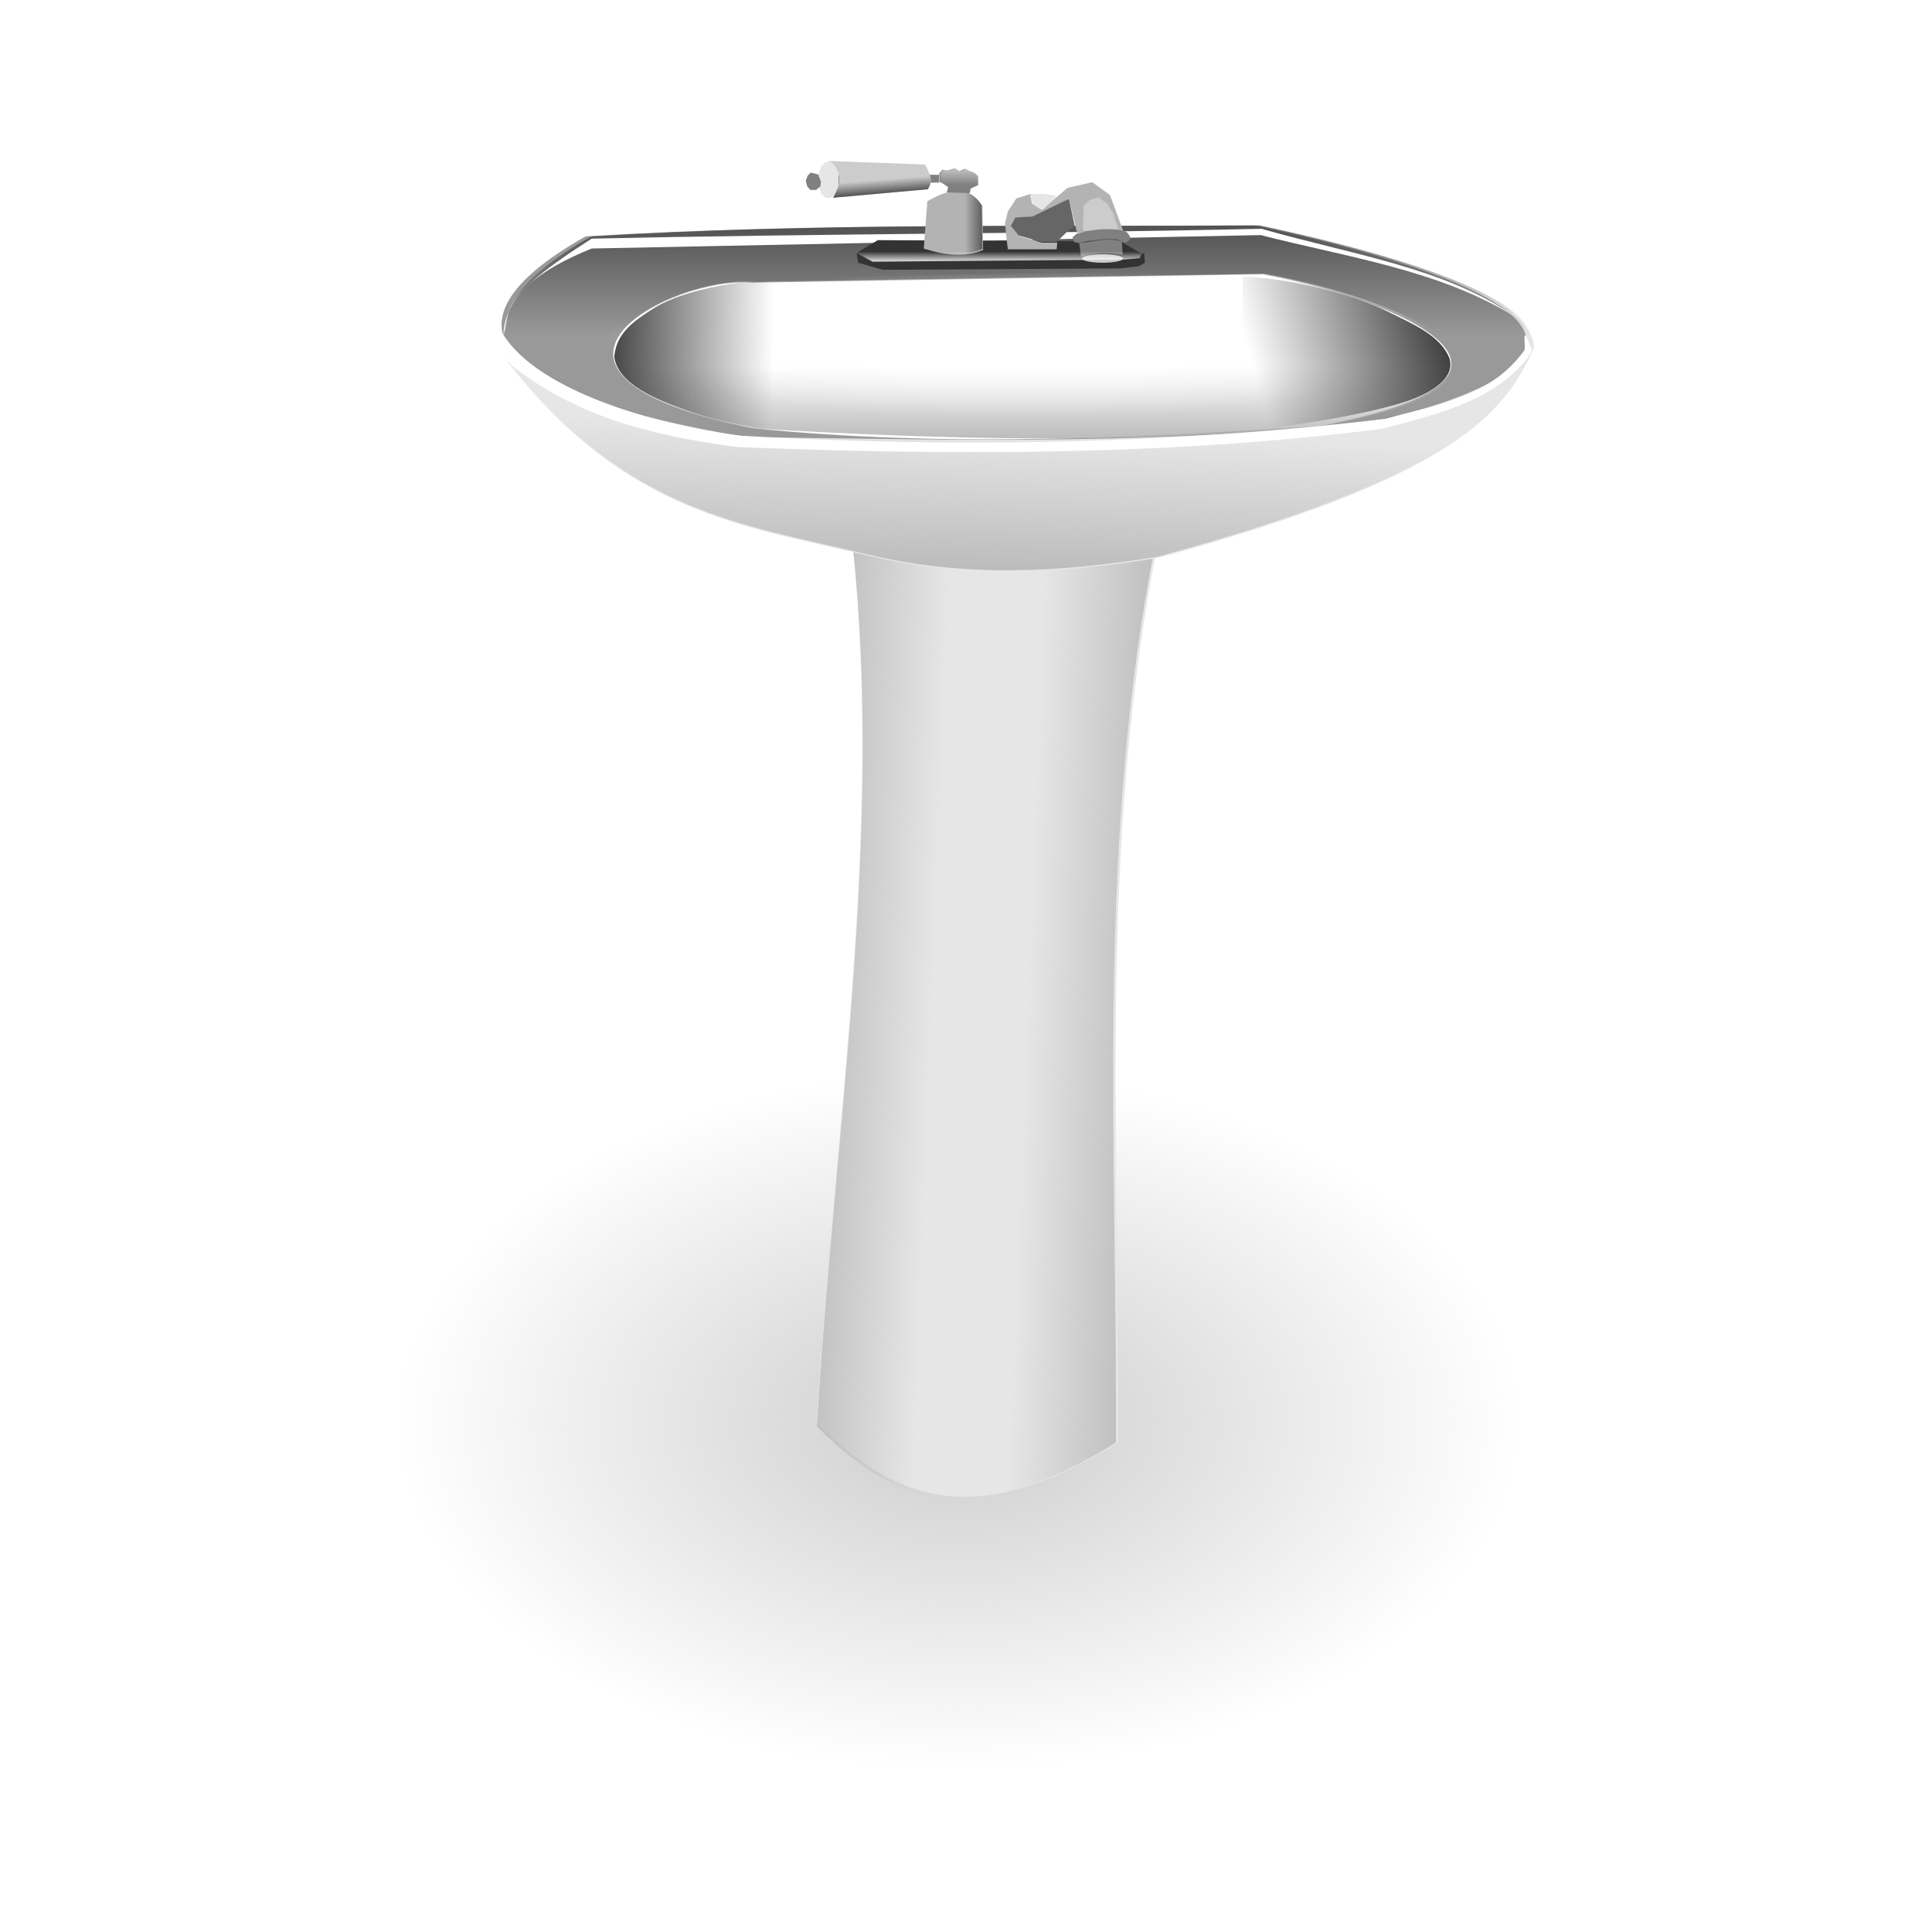 <svg:svg xmlns:dc="http://purl.org/dc/elements/1.1/" xmlns:ns1="http://sodipodi.sourceforge.net/DTD/sodipodi-0.dtd" xmlns:ns2="http://www.inkscape.org/namespaces/inkscape" xmlns:ns3="http://www.w3.org/1999/xlink" xmlns:ns5="http://creativecommons.org/ns#" xmlns:rdf="http://www.w3.org/1999/02/22-rdf-syntax-ns#" xmlns:svg="http://www.w3.org/2000/svg" height="976.631" id="svg2985" version="1.1" viewBox="-201.237 -81.385 976.631 976.631" width="976.631" ns1:docname="_svgclean2.svg" ns2:version="0.48.3.1 r9886">
  <svg:defs id="defs3">
    <svg:linearGradient id="linearGradient3906" ns2:collect="always">
      <svg:stop id="stop3908" offset="0" style="stop-color:#333333" />
      <svg:stop id="stop3910" offset="1" style="stop-color:#333333;stop-opacity:0" />
    </svg:linearGradient>
    <svg:linearGradient gradientTransform="translate(633.78,93.189)" gradientUnits="userSpaceOnUse" id="linearGradient3839" x1="-355.71" x2="-282.86" y1="536.65" y2="539.51" ns2:collect="always">
      <svg:stop id="stop3835" offset="0" style="stop-color:#b3b3b3" />
      <svg:stop id="stop3837" offset="1" style="stop-color:#b3b3b3;stop-opacity:0" />
    </svg:linearGradient>
    <svg:linearGradient gradientTransform="translate(448.15,82.77)" gradientUnits="userSpaceOnUse" id="linearGradient3847" x1="24.286" x2="-48.571" y1="528.08" y2="525.22" ns2:collect="always">
      <svg:stop id="stop3843" offset="0" style="stop-color:#b3b3b3" />
      <svg:stop id="stop3845" offset="1" style="stop-color:#b3b3b3;stop-opacity:0" />
    </svg:linearGradient>
    <svg:linearGradient gradientTransform="translate(-235,-8.929)" gradientUnits="userSpaceOnUse" id="linearGradient4196" x1="645.71" x2="645" y1="98.434" y2="89.505" ns2:collect="always">
      <svg:stop id="stop4082" offset="0" style="stop-color:#333333" />
      <svg:stop id="stop4084" offset="1" style="stop-color:#333333;stop-opacity:0" />
    </svg:linearGradient>
    <svg:linearGradient gradientTransform="translate(-157.14,18.929)" gradientUnits="userSpaceOnUse" id="linearGradient4198" x1="621.07" x2="607.86" y1="83.434" y2="83.434" ns2:collect="always">
      <svg:stop id="stop4116" offset="0" style="stop-color:#333333" />
      <svg:stop id="stop4118" offset="1" style="stop-color:#333333;stop-opacity:0" />
    </svg:linearGradient>
    <svg:linearGradient gradientTransform="translate(-127.14,26.071)" gradientUnits="userSpaceOnUse" id="linearGradient4200" x1="575.71" x2="575.71" y1="48.076" y2="57.362" ns2:collect="always">
      <svg:stop id="stop4142" offset="0" style="stop-color:#cccccc" />
      <svg:stop id="stop4144" offset="1" style="stop-color:#cccccc;stop-opacity:0" />
    </svg:linearGradient>
    <svg:linearGradient gradientTransform="translate(-171.79,-3.929)" gradientUnits="userSpaceOnUse" id="linearGradient4202" x1="643.21" x2="643.21" y1="127.01" y2="120.93" ns2:collect="always">
      <svg:stop id="stop4170" offset="0" style="stop-color:#ffffff" />
      <svg:stop id="stop4172" offset="1" style="stop-color:#ffffff;stop-opacity:0" />
    </svg:linearGradient>
    <svg:radialGradient cx="388.57" cy="838.08" gradientTransform="matrix(1 0 0 .483 0 433.16)" gradientUnits="userSpaceOnUse" id="radialGradient4542" r="254.29" ns2:collect="always">
      <svg:stop id="stop4538" offset="0" style="stop-color:#cccccc" />
      <svg:stop id="stop4540" offset="1" style="stop-color:#cccccc;stop-opacity:0" />
    </svg:radialGradient>
    <svg:linearGradient gradientUnits="userSpaceOnUse" id="linearGradient4564" x1="617.2" x2="518.21" y1="279.6" y2="308.38" ns2:collect="always" ns3:href="#linearGradient3906" />
    <svg:linearGradient gradientUnits="userSpaceOnUse" id="linearGradient4567" x1="181.32" x2="271.23" y1="275.55" y2="277.07" ns2:collect="always" ns3:href="#linearGradient3906" />
    <svg:radialGradient cx="35.714" cy="439.51" gradientTransform="matrix(1 0 0 .176 361.43 203.38)" gradientUnits="userSpaceOnUse" id="radialGradient4570" r="211.81" ns2:collect="always">
      <svg:stop id="stop4022" offset="0" style="stop-color:#ffffff" />
      <svg:stop id="stop4024" offset="1" style="stop-color:#ffffff;stop-opacity:0" />
    </svg:radialGradient>
    <svg:linearGradient gradientTransform="translate(708.66,-68.066)" gradientUnits="userSpaceOnUse" id="linearGradient4575" x1="-300" x2="-301.43" y1="289.51" y2="338.08" ns2:collect="always">
      <svg:stop id="stop3976" offset="0" style="stop-color:#ffffff" />
      <svg:stop id="stop3978" offset="1" style="stop-color:#ffffff;stop-opacity:0" />
    </svg:linearGradient>
    <svg:linearGradient gradientTransform="translate(807.23,-83.189)" gradientUnits="userSpaceOnUse" id="linearGradient4578" x1="-397.14" x2="-397.14" y1="416.65" y2="375.22" ns2:collect="always">
      <svg:stop id="stop3934" offset="0" style="stop-color:#b3b3b3" />
      <svg:stop id="stop3936" offset="1" style="stop-color:#b3b3b3;stop-opacity:0" />
    </svg:linearGradient>
    <svg:linearGradient gradientTransform="translate(684.29,-91.429)" gradientUnits="userSpaceOnUse" id="linearGradient4582" x1="-314.29" x2="-314.29" y1="288.08" y2="368.08" ns2:collect="always" ns3:href="#linearGradient3906" />
    <svg:linearGradient gradientTransform="translate(751.43,-127.14)" gradientUnits="userSpaceOnUse" id="linearGradient4586" x1="-368.57" x2="-365.71" y1="536.65" y2="452.36" ns2:collect="always">
      <svg:stop id="stop3874" offset="0" style="stop-color:#b3b3b3" />
      <svg:stop id="stop3876" offset="1" style="stop-color:#b3b3b3;stop-opacity:0" />
    </svg:linearGradient>
  </svg:defs>
  <ns1:namedview bordercolor="#666666" borderopacity="1.0" id="base" pagecolor="#ffffff" showgrid="false" ns2:current-layer="layer1" ns2:cx="462.15347" ns2:cy="478.10854" ns2:document-units="mm" ns2:pageopacity="0.0" ns2:pageshadow="2" ns2:window-height="645" ns2:window-maximized="0" ns2:window-width="674" ns2:window-x="0" ns2:window-y="0" ns2:zoom="0.7" />
  <svg:g id="layer1" transform="translate(-81.432 -188.47)" ns2:groupmode="layer" ns2:label="Layer 1">
    <svg:g id="g4664">
      <svg:path d="m642.86 838.08c0 67.852-113.85 122.86-254.29 122.86s-254.29-55.005-254.29-122.86c0-67.852 113.85-122.86 254.29-122.86s254.29 55.005 254.29 122.86z" id="path4526" style="fill:url(#radialGradient4542)" transform="matrix(1.115,0,0,1.436,-68.323,-377.58)" ns1:cx="388.57144" ns1:cy="838.07648" ns1:rx="254.28572" ns1:ry="122.85714" ns1:type="arc" />
      <svg:g id="g3849">
        <svg:path d="m445.48 836.19c-63.367 39.502-106.65 36.841-152.53-10.102 8.625-146.81 33.727-297.66 18.183-444.47 66.581 13.471 120.27 15.122 154.55-1.01-30.518 152.52-19.579 305.55-20.203 455.58z" id="path3027" style="fill:#e6e6e6" ns1:nodetypes="ccccc" ns2:connector-curvature="0" />
        <svg:path d="m445.66 838.14c-63.367 39.502-106.65 36.841-152.53-10.102 8.625-146.81 33.727-297.66 18.183-444.47 66.581 13.471 120.27 15.122 154.55-1.01-30.518 152.52-19.579 305.55-20.203 455.58z" id="path3027-5" style="fill:url(#linearGradient3839)" ns1:nodetypes="ccccc" ns2:connector-curvature="0" />
        <svg:path d="m444.32 836.29c-63.367 39.502-106.65 36.841-152.53-10.102 8.625-146.81 33.727-297.66 18.183-444.47 66.581 13.471 120.27 15.122 154.55-1.01-30.518 152.52-19.579 305.55-20.203 455.58z" id="path3027-5-5" style="fill:url(#linearGradient3847)" ns1:nodetypes="ccccc" ns2:connector-curvature="0" />
      </svg:g>
      <svg:path d="m317.69 387.68c51.554 12.471 99.936 9.084 147.48 1.515 152.23-41.329 175.71-73.993 190.41-106.07 0.343-6.903-5.544-14.816-17.173-21.718l-505.08 7.576c1.082 6.434 0.42 14.015 4.041 21.718 60.104 76.793 120.21 82.25 180.31 96.975z" id="path3025" style="fill:#e6e6e6" ns1:nodetypes="ccccccc" ns2:connector-curvature="0" />
      <svg:path d="m317.51 387.07c51.554 12.471 99.936 9.084 147.48 1.515 152.23-41.329 175.71-73.993 190.41-106.07 0.343-6.903-5.544-14.816-17.173-21.718l-505.08 7.576c1.082 6.434 0.42 14.015 4.041 21.718 60.104 76.793 120.21 82.25 180.31 96.975z" id="path3025-9" style="fill:url(#linearGradient4586)" ns1:nodetypes="ccccccc" ns2:connector-curvature="0" />
      <svg:path d="m583.36 318.49c135.47-35.983 47.951-72.468-69.195-97.48-112.17 0.699-223.24-1.351-337.9 5.556-81.176 45.728-41.764 81.028 81.317 101.52 109.32 1.199 219.04 4.721 325.77-9.596z" id="path3021" style="fill:#999999" ns1:nodetypes="ccccc" ns2:connector-curvature="0" />
      <svg:path d="m586.2 318.53c135.47-35.983 47.951-72.468-69.195-97.48-112.17 0.699-223.24-1.351-337.9 5.556-81.176 45.728-41.764 81.028 81.317 101.52 109.32 1.199 219.04 4.721 325.77-9.596z" id="path3021-1" style="fill:url(#linearGradient4582)" ns1:nodetypes="ccccc" ns2:connector-curvature="0" />
      <svg:path d="m260.62 249.96c-41.759-3.508-135.03 45.975 0 73.577 96.136 9.794 191.06 5.051 285.87-1.051 131.33-24.548 42.194-63.523-28.284-76.731z" id="path3023" style="fill:#ffffff" ns1:nodetypes="ccccc" ns2:connector-curvature="0" />
      <svg:path d="m261.54 252.98c-41.759-3.371-135.03 44.184 0 70.711 94.225 5.528 188.98 8.149 285.87-1.01 131.33-23.591 42.194-61.048-28.284-73.741z" id="path3023-5" style="fill:url(#linearGradient4578)" ns1:nodetypes="ccccc" ns2:connector-curvature="0" />
      <svg:path d="m261.54 249.53c-41.759-3.371-135.03 44.184 0 70.711l285.87-1.01c131.33-23.591 42.194-61.048-28.284-73.741z" id="path3023-5-9" style="fill:url(#linearGradient4575)" ns1:nodetypes="ccccc" ns2:connector-curvature="0" />
      <svg:path d="m255 327.36c110.88 6.376 219.6 4.097 325.71-8.571 25.306-7.29 52.513-10.395 70.099-34.67 0.822-1.134-1.592-13.744 2.401-3.545 0.669 4.176 3.115 0.821-0.357 6.786-16.896 22.313-45.595 28.889-73.571 36.429-106.59 13.649-216.06 13.615-326.43 9.286-40.082-5.464-79.296-13.932-114.29-41.429-4.836-6.191-5.577-12.381-5.714-18.571 15.386 30.591 77.67 48.769 122.14 54.286z" id="path3982" style="fill:#ffffff" ns1:nodetypes="ccsccccccc" ns2:connector-curvature="0" />
      <svg:path d="m179.29 227.72c112.86-2.522 225.71-2.412 338.57-5 44.986 12.932 93.476 19.865 127.86 44.286-38.49-23.61-84.44-29.83-128.22-41.08l-338.21 6.786c-25.281 10.243-43.996 23.264-44.643 43.929 3.782-12.224-4.106-17.818 44.643-48.929z" id="path3984" style="fill:#ffffff" ns1:nodetypes="ccccccc" ns2:connector-curvature="0" />
      <svg:path d="m255.74 247.6c-41.759-3.371-135.03 44.184 0 70.711l285.87-1.01c131.33-23.59 42.19-61.05-28.28-73.74z" id="path3023-5-9-8" style="fill:url(#radialGradient4570)" ns1:nodetypes="ccccc" ns2:connector-curvature="0" />
      <svg:path d="m281.52 249 13.48 75.51c-23.692 0.89-47.318-2.453-69.648-10.7-12.35-4.561-33.015-12.371-34.638-26.443 1.035-11.847 9.547-17.769 19.524-24.174 20.004-12.842 62.994-16.367 71.286-14.188z" id="path4028" style="fill:url(#linearGradient4567)" ns1:nodetypes="ccscsc" ns2:connector-curvature="0" />
      <svg:path d="m508.47 246.94-0.592 78.153c25.623-2.54 63.539-8.467 84.019-15.378 10.907-3.68 24.303-11.218 20.96-21.643-4.645-11.518-18.571-17.207-30.402-23.124-18.524-9.264-49.758-17.234-73.985-18.009z" id="path4030" style="fill:url(#linearGradient4564)" ns1:nodetypes="ccscsc" ns2:connector-curvature="0" />
      <svg:g id="g4176" transform="translate(-82.833,117.18)">
        <svg:path d="m396.79 122.72 12.5 3.571 119.64-0.714 9.643-1.071 3.214-1.786-0.357-5-3.571 2.143h-14.286l-113.57 2.5-13.929-4.643z" id="path4036" style="fill:#333333" ns2:connector-curvature="0" />
        <svg:path d="m396.07 117.72 8.571 4.643 127.14-1.071 7.857-0.714 1.071-2.143-11.072-6.429-122.86-0.714z" id="path4038" style="fill:#333333" ns2:connector-curvature="0" />
        <svg:path d="m431.79 91.648c11.659-6.934 21.427-7.678 27.857 2.5l0.35 22.142c-8.938 3.743-19.162 2.665-30-0.714z" id="path4040" style="fill:#b3b3b3" ns1:nodetypes="ccccc" ns2:connector-curvature="0" />
        <svg:path d="m437.68 78.255-61.607 0.357-0.179 4.643 61.964-1.071z" id="path4046" style="fill:#808080" ns2:connector-curvature="0" />
        <svg:path d="m381.79 71.291 48.929 1.786c1.98 4.167 4.503 8.333 1.429 12.5l-47.857 4.286c4.739-8.129 3.713-14.252-2.5-18.571z" id="path4042" style="fill:#cccccc" ns1:nodetypes="ccccc" ns2:connector-curvature="0" />
        <svg:path d="m437.86 77.541 1.607-1.786 2.857 0.357 3.214-1.071 2.5 1.429 2.679-1.25 2.5 1.25 2.143 0.714 1.964 1.786 0.179 4.464-3.75 1.786-0.536 2.321-11.607-0.357 0.714-2.679-2.31-1.607-1.96-1.072z" id="path4044" style="fill:#808080" ns2:connector-curvature="0" />
        <svg:path d="m946.96 46.559c0 5.079-2.318 9.196-5.179 9.196-2.86 0-5.179-4.117-5.179-9.196s2.318-9.196 5.179-9.196c2.86 0 5.179 4.117 5.179 9.196z" id="path4060" style="fill:#e6e6e6" transform="translate(-560,34.286)" ns1:cx="941.78571" ns1:cy="46.558609" ns1:rx="5.1785712" ns1:ry="9.1964283" ns1:type="arc" />
        <svg:path d="m372.86 77.184 3.75 0.893 1.429 3.75-0.357 2.321-2.143 1.786h-2.857l-1.607-1.786-0.714-2.857 0.893-2.5z" id="path4048" style="fill:#808080" ns2:connector-curvature="0" />
        <svg:path d="m503.39 90.219 4.11 17.501c7.853-1.13 15.765-3.142 23.393-0.893l-6.786-18.393-8.928-6.429-12.5 2.857-13.036 11.071-4.822-3.036-0.893-3.393 0.178-1.607-7.321 2.321-4.286 6.607-1.429 5.893 0.714 7.321 0.714 5.893h24.643l0.357-3.393h-7.857l-11.072-3.214-4.643-5.714 2.321-3.571 8.929-0.536 8.393-3.214 6.25-3.75z" id="path4050" style="fill:#b3b3b3" ns1:nodetypes="ccccccccccccccccccccccccc" ns2:connector-curvature="0" />
        <svg:path d="m484.29 88.076 6.25-0.179 5.893 0.893 0.357 0.536-6.607 6.607-4.643-2.5-1.607-3.929z" id="path4052" style="fill:#e6e6e6" ns2:connector-curvature="0" />
        <svg:path d="m510.89 106.65 17.5-0.893-2.679-8.036-3.036-5-4.464-3.036-4.464 1.429-3.036 2.857v5.179l-0.357 4.821z" id="path4054" style="fill:#cccccc" ns2:connector-curvature="0" />
        <svg:path d="m507.5 112.9 6.786-1.429c4.857-0.521 9.812-1.163 13.75-0.536l3.571 1.786c1.702-0.443 2.326-1.533 2.857-2.679-0.76-1.649-1.625-2.983-2.857-3.214-8.656-2.107-16.575-0.897-24.286 1.25l-2.143 1.786 0.893 2.5 2.5 0.357 0.893 6.964c6.267-1.871 13.377-2.056 21.071-1.071l-0.357-6.607c-3.585-0.965-7.368-1.236-11.429-0.536l-10.179 1.25" id="path4056" style="fill:#808080" ns1:nodetypes="ccccccccccccccc" ns2:connector-curvature="0" />
        <svg:path d="m497.14 112.18 5.178-5 3.929-3.214-2.857-13.571-18.393 8.929-8.75 0.536-2.321 4.107 4.107 5 11.429 3.214z" id="path4058" style="fill:#666666" ns2:connector-curvature="0" />
        <svg:path d="m381.6 71.291 48.929 1.786c1.98 4.167 4.503 8.333 1.429 12.5l-47.857 4.286c4.739-8.129 3.713-14.252-2.5-18.571z" id="path4042-2" style="fill:url(#linearGradient4196)" ns1:nodetypes="ccccc" ns2:connector-curvature="0" />
        <svg:path d="m431.43 91.098c11.659-6.934 21.427-7.678 27.857 2.5l0.357 22.143c-8.938 3.743-19.162 2.665-30-0.714z" id="path4040-5" style="fill:url(#linearGradient4198)" ns1:nodetypes="ccccc" ns2:connector-curvature="0" />
        <svg:path d="m438.39 77.541 1.607-1.786 2.857 0.357 3.214-1.071 2.5 1.429 2.679-1.25 2.5 1.25 2.143 0.714 1.964 1.786 0.179 4.464-3.75 1.786-0.536 2.321-11.607-0.357 0.714-2.679-2.321-1.607-1.964-1.071z" id="path4044-7" style="fill:url(#linearGradient4200)" ns2:connector-curvature="0" />
        <svg:path d="m525.36 88.791c0 1.183-4.637 2.143-10.357 2.143-5.72 0-10.357-0.959-10.357-2.143s4.637-2.143 10.357-2.143c5.72 0 10.357 0.959 10.357 2.143z" id="path4148" style="fill:#cccccc" transform="translate(5.357,31.786)" ns1:cx="515" ns1:cy="88.790756" ns1:rx="10.357142" ns1:ry="2.1428571" ns1:type="arc" />
        <svg:path d="m395.54 117.54 8.571 4.643 127.14-1.071 7.857-0.714 1.071-2.143-11.072-6.429-122.86-0.714z" id="path4038-5" style="fill:url(#linearGradient4202)" ns2:connector-curvature="0" />
      </svg:g>
    </svg:g>
  </svg:g>
</svg:svg>